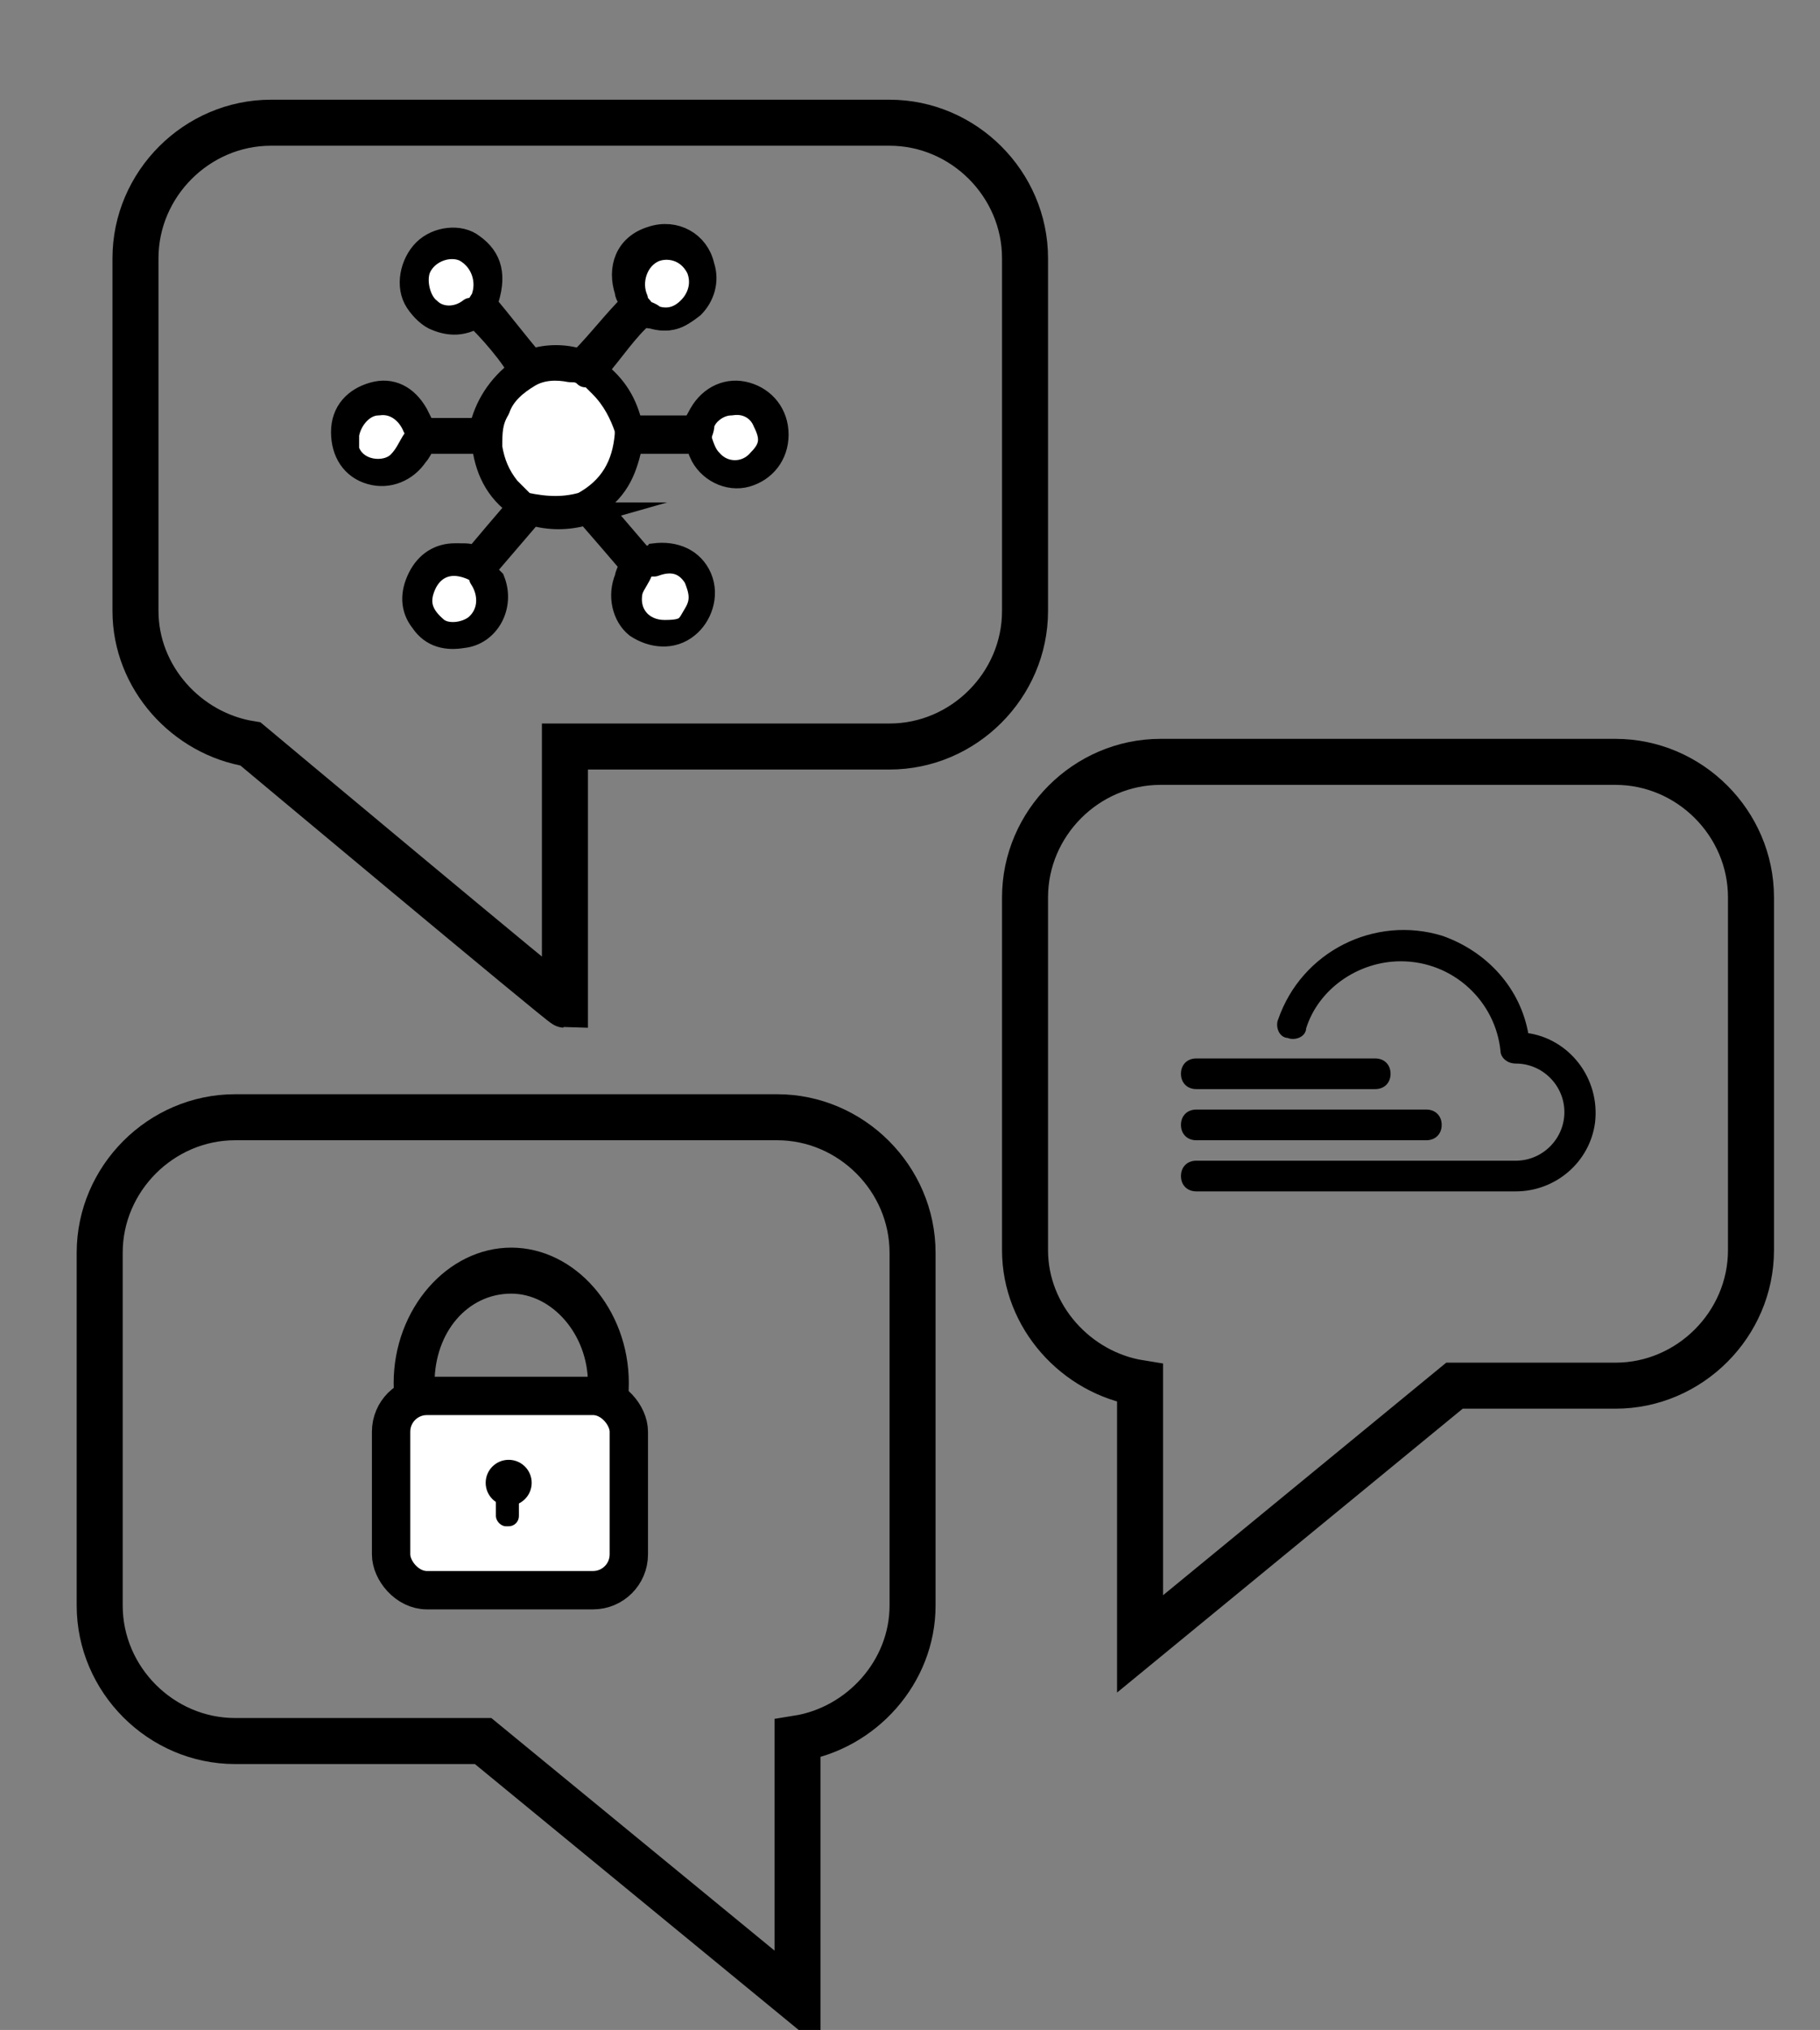 <?xml version="1.0" encoding="UTF-8"?>
<svg id="Layer_1" xmlns="http://www.w3.org/2000/svg" xmlns:xlink="http://www.w3.org/1999/xlink" version="1.1" viewBox="0 0 71.2 79.4">
  <rect x="0" y="0" width="71.2" height="79.4" fill="#808080" stroke="none"/>
  <defs>
    <style>
      .st0, .st1, .st2 {
        fill: none;
      }

      .st3 {
        stroke-width: .2px;
      }

      .st3, .st1, .st4, .st5 {
        stroke-miterlimit: 10;
      }

      .st3, .st1, .st4, .st5, .st6, .st2 {
        stroke: #000;
      }

      .st7 {
        fill: #d0102b;
      }

      .st8 {
        fill: #1a5b6e;
      }

      .st1 {
        stroke-width: 1.8px;
      }

      .st9 {
        fill: #6abcb8;
      }

      .st10, .st4, .st5, .st6 {
        fill: #fff;
      }

      .st4, .st6 {
        stroke-width: .9px;
      }

      .st5 {
        stroke-width: 1.5px;
      }

      .st11 {
        fill: #e27b48;
      }

      .st6 {
        stroke-linecap: round;
        stroke-linejoin: round;
      }

      .st12 {
        display: none;
      }

      .st2 {
        stroke-width: 19.7px;
      }
    </style>
  </defs>
  <g id="Layer_11" data-name="Layer_1" class="st12">
    <g id="Layer_1-2">
      <g>
        <path class="st0" d="M-810-240.4h-397c-32.7,0-59.3,26.5-59.3,59.2V56c0,32.7,26.6,59.2,59.2,59.2h397c32.7,0,59.2-26.6,59.2-59.2v-237.2c0-32.7-26.5-59.2-59.1-59.2h0Z"/>
        <path class="st9" d="M-810-260.2h-397c-43.5,0-79,35.4-79,79V56c0,43.5,35.4,79,79,79h229l-11.4-9.9h179.4v9.9c43.5,0,78.9-35.4,78.9-79v-237.2c0-43.5-35.4-79-78.9-79ZM-750.8,56c0,32.7-26.6,59.2-59.2,59.2h-397c-32.7,0-59.2-26.6-59.2-59.2v-237.2c0-32.7,26.6-59.2,59.2-59.2h397c32.7,0,59.2,26.6,59.2,59.2V56Z"/>
        <path class="st9" d="M-989.5,125.1l11.4,9.9h168v-9.9h-179.4Z"/>
      </g>
      <g>
        <path class="st0" d="M-277.7-354.9h-316.8c-32.7,0-59.2,26.6-59.2,59.2V-60.1c0,32.7,26.6,59.2,59.2,59.2h316.8c32.7,0,59.2-26.6,59.2-59.2v-235.6c0-32.7-26.5-59.2-59.2-59.2h0Z"/>
        <polygon class="st11" points="-584.8 176.3 -425.4 18.8 -590.8 18.8 -584.8 176.3"/>
        <path class="st11" d="M-277.7-374.7h-316.8c-43.5,0-79,35.4-79,79V-60.1c0,43.5,35.4,79,79,79h3.6l-.4-9.9h175.8l-10,9.9h147.7c43.5,0,79-35.4,79-79v-235.6c0-43.6-35.3-79-78.9-79h0ZM-218.4-60.1c0,32.7-26.6,59.2-59.2,59.2h-316.9c-32.7,0-59.2-26.6-59.2-59.2v-235.6c0-32.7,26.6-59.2,59.2-59.2h316.8c32.7,0,59.2,26.6,59.2,59.2V-60.1h.1Z"/>
        <polygon class="st11" points="-591.2 9 -590.8 18.8 -425.4 18.8 -415.4 9 -591.2 9"/>
      </g>
      <g>
        <path class="st0" d="M-122.3,232.6h-396.9c-32.7,0-59.2,26.6-59.2,59.2v235.6c0,32.7,26.6,59.2,59.2,59.2H-122.3c32.7,0,59.2-26.6,59.2-59.2v-235.5c0-32.7-26.5-59.3-59.2-59.3h0Z"/>
        <polygon class="st8" points="-509.5 763.9 -348.8 606.4 -514.2 606.4 -509.5 763.9"/>
        <path class="st8" d="M-122.3,212.9h-396.9c-43.5,0-79,35.4-79,79v235.6c0,43.5,35.4,79,79,79h5l-.3-9.9h175.8l-10.1,9.9H-122.3c43.5,0,79-35.4,79-79v-235.6c0-43.6-35.4-79-79-79ZM-63.1,527.5c0,32.7-26.6,59.2-59.2,59.2h-396.9c-32.7,0-59.2-26.6-59.2-59.2v-235.6c0-32.7,26.6-59.2,59.2-59.2H-122.3c32.7,0,59.2,26.6,59.2,59.2v235.6h0Z"/>
        <polygon class="st8" points="-514.5 596.6 -514.2 606.4 -348.8 606.4 -338.7 596.6 -514.5 596.6"/>
      </g>
      <path class="st7" d="M-740,296.2h-397c-43.5,0-79,35.4-79,79v237.2c0,43.5,35.4,79,79,79h230.3l167,157.2-3.9-157.2h3.6c43.5,0,79-35.4,79-79v-237.3c0-43.5-35.5-78.9-79-78.9h0ZM-680.8,612.3c0,32.7-26.6,59.2-59.2,59.2h-397c-32.7,0-59.2-26.6-59.2-59.2v-237.2c0-32.7,26.6-59.2,59.2-59.2h397c32.7,0,59.2,26.6,59.2,59.2v237.2Z"/>
    </g>
    <g id="frsmes" class="st12">
      <g id="AG-jetstream2">
        <path class="st2" d="M-1207-250.3h397c38.2,0,69.1,30.9,69.1,69.1V56c0,38.2-30.9,69.1-69.1,69.1h-397c-38.2,0-69.1-30.9-69.1-69.1v-237.2c0-38.1,30.9-69.1,69.1-69.1h0Z"/>
      </g>
      <g id="OOKAMII">
        <path class="st2" d="M-558.7-328.2H-161.8c38.2,0,69.1,30.9,69.1,69.1V-23.5c0,38.2-30.9,69.1-69.1,69.1h-396.9c-38.2,0-69.1-30.9-69.1-69.1v-235.6c0-38.2,31-69.1,69.1-69.1h0Z"/>
      </g>
      <g id="Pegasus_Affinity_Group">
        <path class="st2" d="M-519.2,222.8H-122.3c38.2,0,69.1,30.9,69.1,69.1v235.6c0,38.2-30.9,69.1-69.1,69.1h-396.9c-38.2,0-69.1-30.9-69.1-69.1v-235.6c0-38.2,30.9-69.1,69.1-69.1h0Z"/>
      </g>
      <g id="ACCESS_Tools-_OpenOndemand">
        <path class="st2" d="M-1137,306.1h397c38.2,0,69.1,30.9,69.1,69.1v237.2c0,38.2-30.9,69.1-69.1,69.1h-397c-38.2,0-69.1-30.9-69.1-69.1v-237.2c0-38.2,30.9-69.1,69.1-69.1Z"/>
      </g>
    </g>
  </g>
  <g id="Layer_2">
    <path class="st1" d="M10.6,4.8h24.2c2.9,0,5.3,2.4,5.3,5.3v13.8c0,2.9-2.4,5.3-5.3,5.3h-12.7v10.1c-.1,0-12.3-10.2-12.3-10.2-2.5-.4-4.5-2.6-4.5-5.2v-13.8c0-2.9,2.4-5.3,5.3-5.3Z"/>
    <path class="st1" d="M30.3,43.7H9.2c-2.9,0-5.3,2.4-5.3,5.3v13.8c0,2.9,2.4,5.3,5.3,5.3h9.7l12.3,10.1v-10.2c2.5-.4,4.5-2.6,4.5-5.2v-13.8c0-2.9-2.4-5.3-5.3-5.3h-.1Z"/>
    <path class="st1" d="M45.4,29.8h17.8c2.9,0,5.3,2.4,5.3,5.3v13.8c0,2.9-2.4,5.3-5.3,5.3h-6.3l-12.3,10.1v-10.2c-2.5-.4-4.5-2.6-4.5-5.2v-13.8c0-2.9,2.4-5.3,5.3-5.3Z"/>
    <path d="M20,59.4c-2.5,0-4.6-2.4-4.6-5.3s2.1-5.3,4.6-5.3,4.6,2.4,4.6,5.3-2.1,5.3-4.6,5.3ZM20,50.6c-1.7,0-3,1.5-3,3.5s1.3,3.4,3,3.4,3-1.5,3-3.4-1.4-3.5-3-3.5Z"/>
    <rect class="st5" x="15.3" y="54.6" width="9.3" height="7.6" rx="1.4" ry="1.4"/>
    <g>
      <path class="st4" d="M22.9,20.1c-.7.2-1.4.2-2.1,0-.6.7-1.2,1.4-1.8,2.1,0,.2.2.4.3.5.4,1-.2,2.1-1.2,2.2-.6.1-1.2,0-1.6-.6-.4-.5-.4-1.1-.1-1.7s.8-.9,1.4-.9.5,0,.8.1c.5-.6,1.1-1.3,1.7-2-.9-.6-1.3-1.5-1.4-2.5h-2.3c-.1.2-.2.4-.3.5-.4.6-1.1.9-1.8.7-.7-.2-1.1-.8-1.1-1.6s.5-1.3,1.2-1.5,1.3.1,1.7.8c.1.2.2.4.3.6h2.2c.2-.9.7-1.7,1.5-2.3-.1-.4-1.3-1.8-1.7-2.1-.5.3-1,.3-1.5.1-.3-.1-.6-.4-.8-.7-.4-.6-.2-1.5.3-2s1.4-.6,1.9-.2c.7.5.9,1.2.5,2.3.6.7,1.2,1.5,1.8,2.2.6-.2,1.3-.2,1.9,0,.7-.7,1.3-1.5,2-2.2,0-.2-.2-.3-.2-.5-.3-.9,0-1.8,1-2.1.9-.3,1.8.2,2,1.1.2.6,0,1.2-.4,1.6-.5.4-1,.6-1.6.4-.1,0-.2,0-.3-.1-.7.6-1.2,1.4-1.9,2.2.8.6,1.2,1.3,1.4,2.2h2.5c0-.2.1-.3.2-.5.4-.7,1.1-1,1.8-.8.7.2,1.2.8,1.2,1.6s-.5,1.4-1.2,1.6-1.5-.2-1.8-.9c0-.1-.1-.2-.2-.4h-2.5c-.2,1-.5,1.8-1.4,2.4.6.7,1.2,1.4,1.8,2.1.2,0,.4,0,.5-.1.8-.1,1.5.2,1.8.9.3.7,0,1.5-.5,1.9-.6.5-1.4.4-2,0-.5-.4-.7-1.2-.4-1.9,0-.1.1-.3.2-.5-.6-.7-1.2-1.4-1.9-2.2v.2ZM19.5,17.2c0,1.1.7,2.1,1.6,2.4,1.3.4,2.6-.3,3-1.6.4-1.3-.4-2.8-1.6-3.2-1.5-.4-3,.7-3,2.4ZM26,24.4c.6,0,1.1-.5,1.1-1.1s-.5-1.1-1.1-1.1-1.1.5-1.1,1.1.5,1.1,1,1.1h.1ZM28.8,18.2c.6,0,1.1-.5,1.1-1.1s-.5-1.1-1-1.1-1.1.5-1.1,1.1.5,1.1,1,1.1ZM18.9,23.4c0-.6-.5-1.1-1-1.1s-1.1.5-1.1,1.1.5,1.1,1.1,1.1,1.1-.5,1.1-1.1h-.1ZM25,11c0,.6.4,1.1,1,1.1s1.1-.4,1.1-1-.4-1.1-1-1.1-1,.5-1.1,1.1h0ZM16.7,11.1c0,.6.5,1,1.1,1s1-.5,1-1-.5-1.1-1.1-1.1-1.1.5-1.1,1.1h.1ZM16,17.1c0-.6-.5-1.1-1-1.1s-1,.5-1,1,.4,1.1,1,1.1,1.1-.4,1.1-1h-.1Z"/>
      <path class="st4" d="M22.9,17.2c0,.7-.5,1.2-1.1,1.2s-1.1-.5-1.1-1.2.5-1.2,1.1-1.2,1.2.6,1.2,1.3h-.1ZM21.3,17.2v.3c0,.2.2.4.5.4s.5-.1.5-.4v-.7c0-.2-.2-.3-.4-.3s-.4,0-.5.2c0,.1-.1.3-.2.4h.1Z"/>
      <path class="st6" d="M23,14.6c.2.2.3.3.5.5.5.5.8,1.1,1,1.7v.2h0c-.1,1.2-.6,2.1-1.7,2.7-.7.2-1.4.2-2.3,0l-.6-.6c-.4-.5-.6-1-.7-1.6,0-.6,0-1,.3-1.5.2-.6.7-1,1.2-1.3s1.1-.3,1.6-.2c.2,0,.4,0,.6.2.7-.8,1.4-1.7,2.2-2.5.2,0,.4.1.5.2.6.2,1.1,0,1.5-.5.3-.4.4-.9.2-1.4-.4-.8-1.2-.9-1.7-.7-.7.3-1,1.2-.7,1.9,0,.2.2.3.3.5"/>
      <path class="st6" d="M27.4,17.2c.1.3.2.6.4.8.5.6,1.4.6,1.9,0,.5-.5.5-.9.2-1.5-.2-.5-.7-.8-1.3-.7-.5,0-1,.4-1.1.8,0,.2-.1.4-.2.6"/>
      <path class="st6" d="M18.6,22.3c-1-.5-1.7-.1-2,.6s-.1,1.2.5,1.7c.4.3,1.1.2,1.5-.1.6-.5.6-1.3.2-1.9,0,0,0-.2-.1-.2"/>
      <path class="st6" d="M18.7,12c0-.1.2-.3.2-.4.2-.6,0-1.4-.7-1.8-.6-.3-1.5,0-1.8.7-.2.5,0,1.3.4,1.6.4.4,1.1.4,1.6,0h.2"/>
      <path class="st6" d="M16.4,17.1c0-.1-.1-.3-.2-.4-.2-.5-.7-1-1.4-.9-.6,0-1.1.6-1.2,1.2v.6c.3.9,1.5,1,2,.5.3-.3.4-.6.6-.9"/>
      <path class="st10" d="M21,17.2c0,.4.2.7.5.9.3.1.5,0,.7-.1.3-.2.3-.6.4-.9v-.3l-.5-.5c-.6-.1-.9.1-1.1.9"/>
      <path class="st6" d="M25.1,22.3c-.1.3-.3.5-.4.8-.2.9.4,1.6,1.3,1.6s.9-.2,1.2-.7c.3-.5.2-.9,0-1.4-.3-.5-.8-.8-1.6-.5h-.4"/>
      <path class="st6" d="M27.4,17.1h-2.8"/>
      <path class="st6" d="M16.5,17.1h2.6"/>
      <path class="st6" d="M18.7,12.1c.6.7,1.2,1.4,1.8,2.1.1.1.2.3.2.4"/>
      <path class="st6" d="M23,19.8c.7.8,1.4,1.6,2.1,2.4"/>
      <path class="st6" d="M20.6,19.8c-.4.5-.8,1-1.2,1.5-.2.3-.5.6-.7.9"/>
    </g>
    <circle cx="19.9" cy="58" r=".9"/>
    <rect x="19.4" y="58.3" width=".9" height="1.4" rx=".4" ry=".4"/>
    <path d="M9.6,55.5"/>
  </g>
  <path class="st3" d="M54.8,37.5c-1.7,0-3.3,1.1-3.8,2.7,0,.3-.4.4-.6.3-.3,0-.4-.4-.3-.6,0,0,0,0,0,0,.9-2.6,3.7-4,6.3-3.2,1.7.6,3,2,3.3,3.8,1.6.2,2.8,1.7,2.6,3.4-.2,1.5-1.5,2.6-3,2.6h-12.5c-.3,0-.5-.2-.5-.5s.2-.5.5-.5h12.5c1.1,0,2-.9,2-2,0-1.1-.9-2-2-2h0c-.3,0-.5-.2-.5-.4-.2-2-1.9-3.6-4-3.6M46.3,42c0-.3.2-.5.5-.5h7c.3,0,.5.2.5.5s-.2.5-.5.5h-7c-.3,0-.5-.2-.5-.5M46.3,44c0-.3.2-.5.5-.5h9c.3,0,.5.2.5.5s-.2.5-.5.5h-9c-.3,0-.5-.2-.5-.5"/>
</svg>
